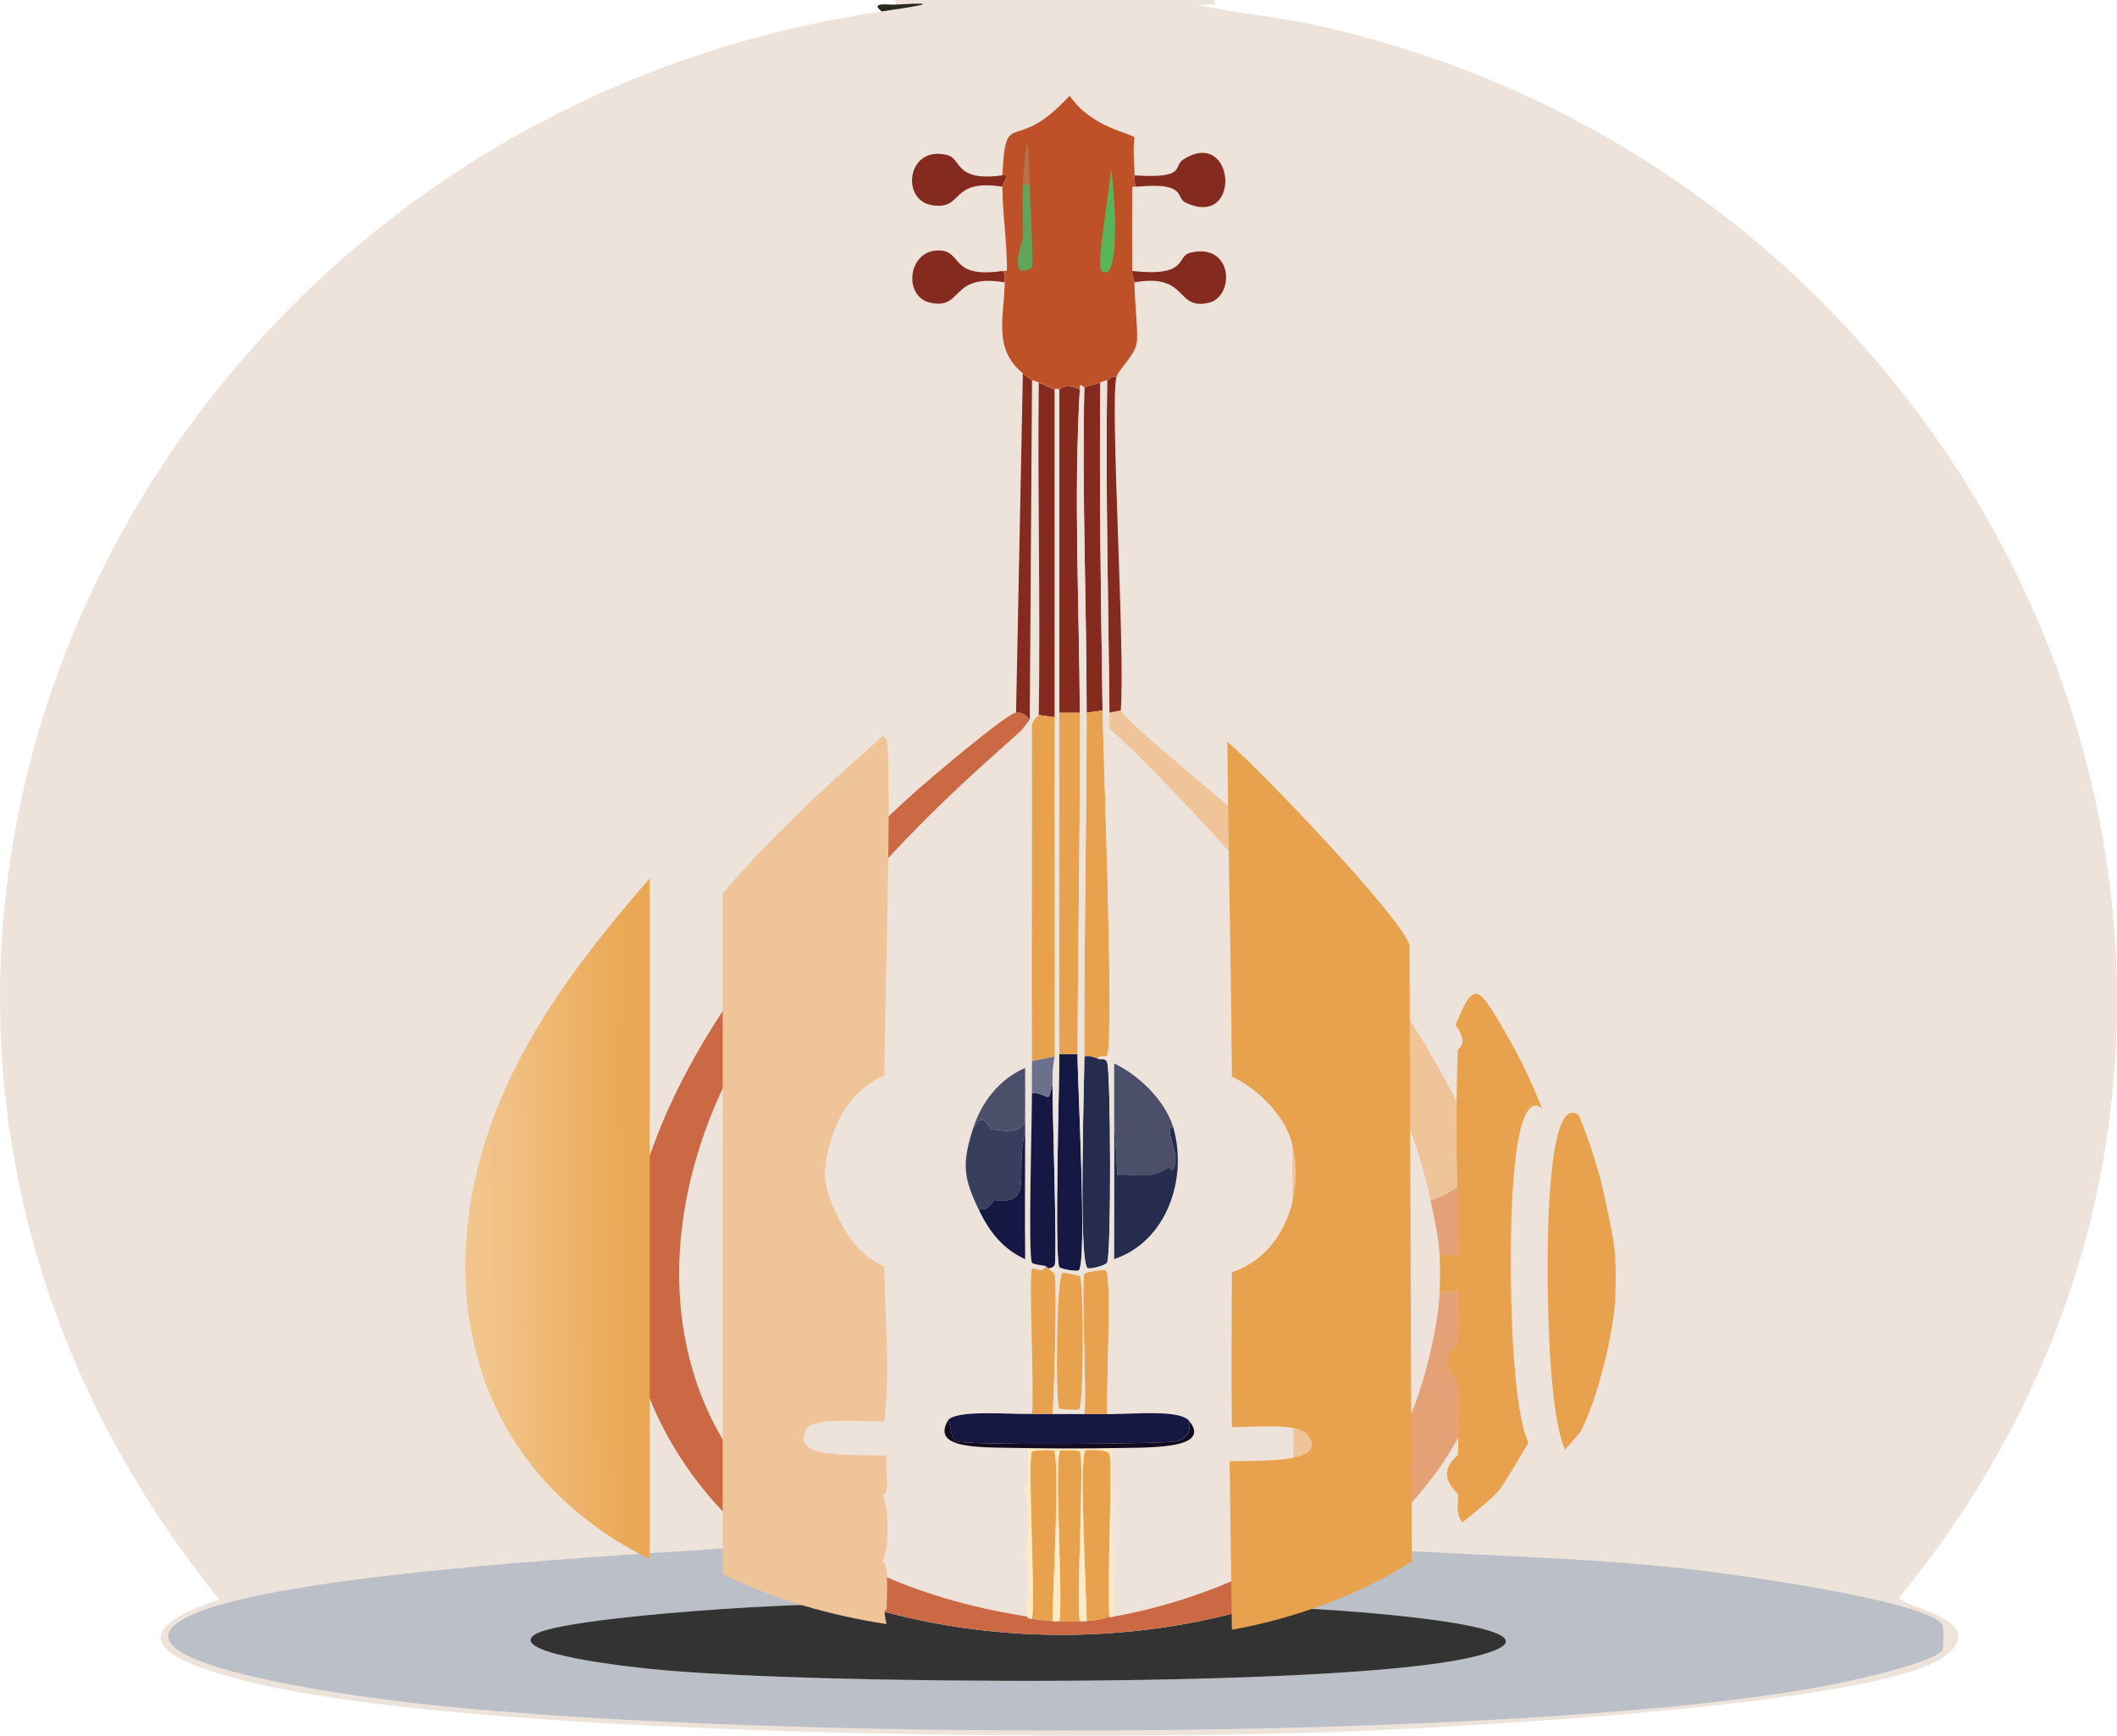 <?xml version="1.0" encoding="UTF-8" standalone="no"?>
<svg
   id="Layer_2"
   viewBox="0 0 354.16 290.35"
   version="1.1"
   sodipodi:docname="image_06.svg"
   inkscape:version="1.3.2 (091e20ef0f, 2023-11-25)"
   xmlns:inkscape="http://www.inkscape.org/namespaces/inkscape"
   xmlns:sodipodi="http://sodipodi.sourceforge.net/DTD/sodipodi-0.dtd"
   xmlns="http://www.w3.org/2000/svg"
   xmlns:svg="http://www.w3.org/2000/svg"
   xmlns:c2pa="http://c2pa.org/manifest">
  <sodipodi:namedview
     id="namedview60"
     pagecolor="#ffffff"
     bordercolor="#000000"
     borderopacity="0.25"
     inkscape:showpageshadow="2"
     inkscape:pageopacity="0.0"
     inkscape:pagecheckerboard="0"
     inkscape:deskcolor="#d1d1d1"
     showgrid="false"
     inkscape:zoom="2.6450835"
     inkscape:cx="163.51091"
     inkscape:cy="150.08978"
     inkscape:window-width="1842"
     inkscape:window-height="972"
     inkscape:window-x="35"
     inkscape:window-y="65"
     inkscape:window-maximized="1"
     inkscape:current-layer="g58" />
  <defs
     id="defs2">
    <style
       id="style1">
      .cls-1 {
        fill: #e4a175;
      }

      .cls-2 {
        fill: #bbbfc7;
      }

      .cls-3 {
        fill: #59f28f;
      }

      .cls-4 {
        fill: #2b2620;
      }

      .cls-5 {
        fill: #be5127;
      }

      .cls-6 {
        fill: #fbeac5;
      }

      .cls-7 {
        fill: #6b708b;
      }

      .cls-8 {
        fill: #cb6945;
      }

      .cls-9 {
        fill: url(#linear-gradient);
      }

      .cls-10 {
        fill: #4b4f6a;
      }

      .cls-11 {
        fill: #140a1d;
      }

      .cls-12 {
        fill: #252c4e;
      }

      .cls-13 {
        fill: #62a459;
      }

      .cls-14 {
        fill: #383e5d;
      }

      .cls-15 {
        fill: #efc499;
      }

      .cls-16 {
        fill: #b57245;
      }

      .cls-17 {
        fill: #e8a24e;
      }

      .cls-18 {
        fill: #58b658;
      }

      .cls-19 {
        fill: #1122a6;
      }

      .cls-20 {
        fill: #842a1e;
      }

      .cls-21 {
        fill: #151843;
      }

      .cls-22 {
        fill: #333;
      }

      .cls-23 {
        fill: #ede3da;
      }
    </style>
    <linearGradient
       id="linear-gradient"
       x1="140.63"
       y1="205.14"
       x2="116.25"
       y2="205.32"
       gradientUnits="userSpaceOnUse"
       gradientTransform="translate(-35.772,-1.248)">
      <stop
         offset="0"
         stop-color="#eaa855"
         id="stop1" />
      <stop
         offset="1"
         stop-color="#f2c58d"
         id="stop2" />
    </linearGradient>
  </defs>
  <g
     id="Layer_1-2"
     data-name="Layer_1">
    <g
       id="Generative_Object">
      <g
         id="g60">
        <path
           class="cls-23"
           d="m 203.12,0 0.19,0.76 h -3.05 c 6.27,1.47 13.3,1.99 19.81,3.43 118.42,26.19 177.13,166.13 97.7,263.01 -0.05,1.6 15.29,3.7 7.81,9.71 -10.87,8.73 -88.38,12.42 -105.89,12.95 -41.08,1.26 -142.26,0.69 -179.02,-8.76 -11.52,-2.96 -22.27,-7.44 -4,-13.52 C -46.5,164.72 20.91,20.6 147.51,1.91 151.67,1.3 159.46,0.19 149.8,0.77 V 0 c 17.76,0 35.55,0 53.32,0 z"
           id="path2"
           style="display:inline" />
        <g
           id="g59">
          <path
             class="cls-4"
             d="m 149.79,0.77 c 9.67,-0.58 1.88,0.53 -2.29,1.14 -2.07,-1.63 1.09,-1.07 2.29,-1.14 z"
             id="path3"
             style="display:inline" />
          <g
             id="g58">
            <g
               id="g57">
              <g
                 id="g10"
                 style="display:inline">
                <path
                   class="cls-2"
                   d="m 144.08,268.53 c -6.75,-0.83 -50.33,1.88 -54.66,4.95 -4.6,3.27 17.22,5.48 19.43,5.71 25.15,2.62 114.68,3.27 137.12,-1.9 23.89,-5.5 -31.27,-8.9 -35.99,-8.38 0,-0.25 -0.11,-0.65 0.19,-0.76 7.05,-2.58 11.64,-4.57 17.71,-9.14 18.04,1.19 36.29,1.44 54.28,3.43 6.98,0.77 38.95,5.11 42.66,9.14 0.43,0.47 0.3,4.19 0.19,4.38 -1.34,2.34 -17.41,5.68 -20.76,6.28 -52.47,9.47 -184.06,9.06 -238.06,2.29 -4.35,-0.55 -52.15,-6.42 -33.9,-14.47 16.05,-7.09 74.62,-10.05 95.03,-11.43 1.9,1.47 6.36,4.7 8.19,5.71 2.52,1.39 7.01,2.55 8.57,4.19 z"
                   id="path9" />
                <path
                   class="cls-22"
                   d="m 144.08,268.53 c 21.24,6.5 44.58,6.61 65.89,0.38 4.73,-0.52 59.88,2.88 35.99,8.38 -22.44,5.17 -111.98,4.53 -137.12,1.9 -2.21,-0.23 -24.03,-2.45 -19.43,-5.71 4.32,-3.07 47.91,-5.79 54.66,-4.95 z"
                   id="path10" />
              </g>
              <g
                 id="g56"
                 style="display:inline">
                <path
                   class="cls-8"
                   d="m 172.26,120.37 c -0.32,0.53 -0.75,1.05 -1.14,1.52 -1.2,1.44 -14.35,12.02 -26.66,26.28 -9.17,10.62 -18.15,21.9 -24,34.85 -13.78,30.53 -7.21,63.6 24,79.03 8.7,4.31 17.85,6.88 27.42,8.38 0.04,0 -0.3,0.23 0.76,0.38 1.19,0.17 2.22,0.29 3.43,0.38 0.45,0.03 0.79,-0.01 1.14,0 1.26,0.04 2.15,0.08 3.43,0 0.38,-0.02 0.77,0.03 1.14,0 2.93,-0.25 3.62,-0.73 3.81,-0.76 0.04,0 -0.29,0.19 0.76,0 10.29,-1.86 21.3,-5.75 30.09,-11.43 1.92,-1.24 3.23,-2.37 4.95,-3.81 1.68,-1.4 4.77,-3.77 6.09,-5.33 5.89,6.77 4.27,3.07 6.28,2.29 0.08,-0.03 0.75,0.64 0.57,1.14 -2.01,2.05 -4.18,3.99 -6.48,5.71 -6.08,4.58 -10.66,6.56 -17.71,9.14 -0.3,0.11 -0.19,0.51 -0.19,0.76 -21.31,6.23 -44.66,6.12 -65.89,-0.38 -1.56,-1.64 -6.05,-2.8 -8.57,-4.19 -1.83,-1.01 -6.29,-4.24 -8.19,-5.71 -10.94,-8.46 -19.45,-21.81 -21.71,-35.61 -5.53,-33.7 24.01,-69.45 47.42,-90.46 2.13,-1.92 15.35,-13.17 16.95,-13.33 1.12,-0.11 1.63,0.38 2.29,1.14 z"
                   id="path11" />
                <path
                   class="cls-15"
                   d="m 248.82,198.07 c -3.96,-1.65 -5.72,1.95 -9.52,2.67 -1.03,-5.12 -2.62,-10.03 -4.57,-14.85 -1.49,-3.67 -3.37,-7.8 -5.33,-11.24 -5.53,-9.72 -5.95,-10.3 -9.14,-2.67 2.34,3.15 0.39,3.95 0.38,4.19 -0.64,16.33 0.48,32.79 0,49.13 -3.87,3.8 -0.06,5.73 0,6.09 0.14,0.79 0.14,11.74 0,12.57 -4,3.36 -0.11,6.09 0,6.48 0.31,1.08 -0.64,2.89 0.76,4.76 -1.73,1.44 -3.03,2.57 -4.95,3.81 l -0.38,-103.03 c -0.78,-4.14 -25.27,-29.78 -30.47,-34.09 0,-0.89 0,-1.77 0,-2.67 l 1.9,-0.38 c 0.31,1.41 16.51,14.55 19.24,17.14 15.9,15.15 36.71,40.66 42.09,62.09 z"
                   id="path12" />
                <path
                   class="cls-1"
                   d="m 248.82,198.07 c 5.13,20.44 0.24,40.23 -14.47,55.23 0.18,-0.51 -0.49,-1.18 -0.57,-1.14 -2.01,0.79 -0.39,4.49 -6.28,-2.29 0.97,-1.15 3.89,-6.24 4.95,-8 0.48,-0.8 2.27,-2.47 2.67,-3.24 2.79,-5.45 5.42,-16.12 5.71,-22.28 1.24,-0.51 8.58,-0.5 8.95,-0.76 0.25,-0.18 0.31,-4.56 0.19,-4.76 -0.4,-0.67 -7.76,-0.64 -9.14,-0.95 -0.18,-3.11 -0.92,-6.11 -1.52,-9.14 3.8,-0.71 5.56,-4.32 9.52,-2.67 z"
                   id="path13" />
                <path
                   class="cls-17"
                   d="m 236.177,261.211 c -8.79,5.67 -19.8,9.57 -30.09,11.43 l -0.38,-28.19 c 5.74,-0.13 16.95,0.35 12.95,-4.57 -1.58,-1.94 -9.61,-1.08 -12.57,-1.14 -0.11,-8.59 -0.02,-17.31 0,-25.9 8.83,-2.92 12.43,-13.56 9.9,-22.09 -1.3,-4.39 -5.76,-8.74 -9.9,-10.66 -0.14,-18.65 -0.59,-37.34 -0.76,-55.99 5.2,4.31 29.69,29.95 30.47,34.09 l 0.38,103.03 z"
                   id="path14" />
                <path
                   class="cls-15"
                   d="m 147.563,123.147 c 0.24,-0.02 0.73,0.45 0.76,0.57 0.97,4.34 -0.37,47.52 -0.38,56.18 -4.4,1.92 -7.36,5.81 -8.76,10.28 -1.85,5.92 -1.57,8.16 1.14,13.71 1.72,3.53 3.93,6.32 7.62,8 0.09,8.6 1.03,17.29 0,25.9 -2.6,0.05 -11.87,-0.74 -12.95,1.14 -2.85,4.96 5.95,4.4 13.33,4.57 -0.22,3.19 0.64,6.41 -0.76,6.67 1.21,0.96 1.21,10.08 0,11.05 1.12,0.06 0.85,4.43 0.76,8 0,0.17 -0.73,-0.6 0,2.48 -9.57,-1.5 -18.72,-4.07 -27.42,-8.38 v -113.89 c 12.31,-14.26 25.47,-24.84 26.66,-26.28 z"
                   id="path15" />
                <path
                   class="cls-9"
                   d="m 108.688,260.812 c -31.21,-15.44 -37.77,-48.5 -24,-79.03 5.84,-12.95 14.82,-24.23 24,-34.85 v 113.89 z"
                   id="path16"
                   style="fill:url(#linear-gradient)" />
                <path
                   class="cls-17"
                   d="m 257.961,185.374 c -3.78,-2.87 -4.65,9.66 -4.95,14.66 -0.52,8.58 -0.55,34.24 2.67,41.33 -1.06,1.76 -3.98,6.85 -4.95,8 -1.32,1.56 -4.42,3.93 -6.09,5.33 -1.4,-1.88 -0.46,-3.68 -0.76,-4.76 -0.11,-0.38 -4,-3.12 0,-6.48 0.14,-0.83 0.14,-11.78 0,-12.57 -0.06,-0.37 -3.87,-2.3 0,-6.09 0.48,-16.34 -0.64,-32.81 0,-49.13 0,-0.24 1.96,-1.04 -0.38,-4.19 3.19,-7.64 3.61,-7.05 9.14,2.67 1.96,3.44 3.84,7.57 5.33,11.24 z"
                   id="path17" />
                <path
                   class="cls-23"
                   d="m 173.79,63.99 c -0.21,18.52 0.29,37.09 0,55.61 0,0.1 -1,0.78 -1.14,1.71 0.06,18.72 -0.08,37.48 0,56.18 0,1.77 -0.01,3.56 0,5.33 0.02,3.68 -0.67,27.13 0,28.38 0.19,0.36 2.19,0.5 2.29,0.57 -0.55,1.61 -1.99,0 -2.29,0.57 -0.55,1.07 0.42,20.94 0,24.19 -0.38,0 -0.76,0 -1.14,0 1.03,-8.61 0.09,-17.3 0,-25.9 -0.07,-7.04 0,-14.24 0,-21.33 0,-0.89 0,-1.78 0,-2.67 0,-2.66 0,-5.34 0,-8 0.01,-8.66 1.35,-51.84 0.38,-56.18 -0.03,-0.12 -0.53,-0.59 -0.76,-0.57 0.39,-0.47 0.82,-1 1.14,-1.52 l 0.38,-56.75 c 0.05,0.03 0.52,0.12 1.14,0.38 z"
                   id="path18" />
                <path
                   class="cls-17"
                   d="m 185.6,270.44 c -0.19,0.03 -0.88,0.51 -3.81,0.76 0.03,-3.33 -1.35,-27.74 -0.19,-28.57 0.16,-0.12 3.64,-0.25 4,0.57 0.55,1.24 -0.42,23.46 0,27.23 z"
                   id="path19" />
                <path
                   class="cls-17"
                   d="m 176.07,271.2 c -1.21,-0.09 -2.24,-0.21 -3.43,-0.38 0.62,-3.49 -0.81,-26.85 0,-28 0.19,-0.26 3.47,-0.3 3.62,-0.19 1.16,0.83 -0.22,25.24 -0.19,28.57 z"
                   id="path20" />
                <path
                   class="cls-17"
                   d="m 180.64,271.2 c -1.28,0.08 -2.17,0.04 -3.43,0 0.69,-3.4 -0.97,-27.74 0.19,-28.57 0.13,-0.09 3.05,-0.08 3.24,0.19 0.82,1.16 -0.63,24.84 0,28.38 z"
                   id="path21" />
                <path
                   class="cls-6"
                   d="m 185.98,242.25 0.38,28.19 c -1.05,0.19 -0.72,0 -0.76,0 -0.42,-3.78 0.55,-25.99 0,-27.23 -0.36,-0.82 -3.83,-0.69 -4,-0.57 -1.16,0.83 0.22,25.24 0.19,28.57 -0.37,0.03 -0.77,-0.02 -1.14,0 -0.63,-3.53 0.82,-27.22 0,-28.38 -0.19,-0.27 -3.11,-0.28 -3.24,-0.19 -1.16,0.83 0.49,25.17 -0.19,28.57 -0.35,-0.01 -0.69,0.03 -1.14,0 -0.03,-3.33 1.36,-27.74 0.19,-28.57 -0.15,-0.1 -3.43,-0.07 -3.62,0.19 -0.81,1.14 0.62,24.51 0,28 -1.06,-0.15 -0.72,-0.37 -0.76,-0.38 -0.73,-3.07 0,-2.3 0,-2.48 0.09,-3.57 0.36,-7.94 -0.76,-8 1.21,-0.96 1.21,-10.08 0,-11.05 1.4,-0.26 0.54,-3.47 0.76,-6.67 3.33,0.07 10.71,0.08 14.09,0 z"
                   id="path22"
                   style="display:inline" />
                <path
                   class="cls-17"
                   d="m 264.131,186.565 c 1.95,4.82 3.54,9.74 4.57,14.85 0.61,3.03 1.35,6.03 1.52,9.14 0.11,1.97 0.09,4.49 0,6.48 -0.29,6.16 -2.93,16.83 -5.71,22.28 -0.39,0.77 -2.18,2.44 -2.67,3.24 -3.22,-7.08 -3.18,-32.74 -2.67,-41.33 0.3,-5.01 1.17,-17.53 4.95,-14.66 z"
                   id="path23"
                   style="display:inline" />
                <g
                   id="g37">
                  <path
                     class="cls-20"
                     d="m 172.65,63.61 -0.38,56.75 c -0.66,-0.76 -1.17,-1.25 -2.29,-1.14 l 1.14,-56.75 c 0.39,0.31 1.16,0.93 1.52,1.14 z"
                     id="path24" />
                  <path
                     class="cls-20"
                     d="m 186.74,63.23 c -1.04,4.69 1.51,45.4 0.76,55.61 l -1.9,0.38 c -0.18,-18.52 -0.66,-37.08 -0.38,-55.61 0.78,-0.28 0.65,-1.06 1.52,-0.38 z"
                     id="path25" />
                  <path
                     class="cls-20"
                     d="m 190.17,31.24 c 0,-0.33 -0.37,0.53 -0.38,-1.9 8.89,0.55 6.32,-1.47 8.19,-2.67 8.61,-5.5 9.91,11.65 0.38,7.24 -1.78,-0.83 0.3,-3.51 -8.19,-2.67 z"
                     id="path26" />
                  <path
                     class="cls-20"
                     d="m 189.79,47.23 c 0,-0.29 -0.38,-1.15 -0.38,-1.9 9.54,1.05 7.26,-2.44 9.71,-3.05 7.21,-1.78 7.52,7.37 3.05,8.38 -5.6,1.26 -3.31,-5.02 -12.38,-3.43 z"
                     id="path27" />
                  <path
                     class="cls-20"
                     d="m 167.69,45.33 c 0,0.33 0.4,-0.49 0.38,1.9 -9.16,-1.54 -6.88,4.58 -12.38,3.43 -4.6,-0.96 -3.88,-8.61 1.14,-8.76 4.42,-0.13 1.75,4.75 10.86,3.43 z"
                     id="path28" />
                  <path
                     class="cls-20"
                     d="m 167.69,29.33 c 0,0 0.77,-0.12 0.76,0.19 0,0.09 -0.76,1.41 -0.76,1.71 -9.07,-1.41 -6.33,4.16 -12,3.05 -4.92,-0.97 -3.99,-9.89 2.67,-8.38 2.64,0.6 1.18,4.55 9.33,3.43 z"
                     id="path29" />
                  <path
                     class="cls-20"
                     d="m 180.64,65.14 c -1.04,18.01 -0.09,36.08 0,54.09 h -3.43 V 65.14 c 0.19,0.02 0.8,-1.23 3.43,0 z"
                     id="path30" />
                  <path
                     class="cls-20"
                     d="m 184.07,63.99 c -0.19,18.28 0.11,36.58 0.38,54.85 l -2.67,0.38 c 0,-18.13 -0.79,-36.32 -0.38,-54.47 0.63,-0.11 1.89,-0.54 2.67,-0.76 z"
                     id="path31" />
                  <path
                     class="cls-20"
                     d="m 176.45,65.14 v 54.85 l -2.67,-0.38 c 0.29,-18.52 -0.21,-37.09 0,-55.61 0.48,0.2 2.52,1.12 2.67,1.14 z"
                     id="path32" />
                  <g
                     id="g36">
                    <path
                       class="cls-5"
                       d="m 189.79,29.33 c 0.01,2.43 0.38,1.58 0.38,1.9 0,0.04 -0.76,-0.12 -0.76,0.19 -0.02,4.63 -0.03,9.27 0,13.9 0,0.75 0.38,1.62 0.38,1.9 0.02,3.31 0.64,8.51 0.38,10.09 -0.37,2.3 -3.1,4.44 -3.43,5.9 -0.87,-0.68 -0.75,0.1 -1.52,0.38 -0.3,0.11 -0.87,0.3 -1.14,0.38 -0.77,0.22 -2.03,0.65 -2.67,0.76 -0.36,0.06 -0.8,-0.98 -0.76,0.38 -2.62,-1.23 -3.24,0.02 -3.43,0 -0.84,-0.1 -0.72,0 -0.76,0 -0.14,-0.03 -2.18,-0.94 -2.67,-1.14 -0.63,-0.26 -1.09,-0.35 -1.14,-0.38 -0.36,-0.21 -1.13,-0.83 -1.52,-1.14 -5.1,-4.12 -3.1,-9.58 -3.05,-15.24 0.02,-2.39 -0.38,-1.58 -0.38,-1.9 0,-0.04 0.76,0.12 0.76,-0.19 0,-4.67 -0.75,-9.35 -0.76,-13.9 0,-0.3 0.76,-1.62 0.76,-1.71 0.01,-0.31 -0.76,-0.15 -0.76,-0.19 0.53,-11.83 1.94,-3.06 11.24,-13.33 3.61,5.43 10.54,6.29 10.86,7.05 -0.33,2.1 0,4.22 0,6.28 z"
                       id="path33" />
                    <path
                       class="cls-18"
                       d="m 185.79,28.19 c 0.6,1.89 1.91,19.74 -1.52,17.14 -1.03,-0.78 1.67,-14.88 1.52,-17.14 z"
                       id="path34" />
                    <path
                       class="cls-13"
                       d="m 172.26,30.86 c 0.04,3.14 0.71,13.29 0.38,13.9 -0.1,0.19 -1.37,0.72 -1.71,0.57 -1.63,-0.68 0.18,-5.24 0.19,-5.52 0.11,-2.97 -0.16,-5.99 0,-8.95 z"
                       id="path35" />
                    <path
                       class="cls-16"
                       d="m 172.26,30.86 h -1.14 c 0.49,-9.01 1.02,-9.05 1.14,0 z"
                       id="path36" />
                  </g>
                </g>
                <path
                   class="cls-17"
                   d="m 240.83,216.35 c 0.09,-1.99 0.11,-4.5 0,-6.48 1.39,0.31 8.74,0.28 9.14,0.95 0.12,0.2 0.06,4.58 -0.19,4.76 -0.37,0.26 -7.71,0.25 -8.95,0.76 z"
                   id="path37"
                   style="display:inline" />
                <path
                   class="cls-21"
                   d="m 171.5,236.54 c 0.38,0 0.76,0 1.14,0 1.14,-0.02 2.29,0.02 3.43,0 1.77,-0.02 3.56,-0.02 5.33,0 1.26,0.02 2.54,-0.02 3.81,0 0.38,0 0.76,0 1.14,0 2.96,0.06 10.99,-0.79 12.57,1.14 0.37,1.75 -0.36,2.98 -2.09,3.43 -1.79,0.46 -35.24,0.71 -36.95,0 -0.98,-0.41 -0.64,-2.82 -1.33,-3.43 1.08,-1.88 10.35,-1.09 12.95,-1.14 z"
                   id="path38"
                   style="display:inline" />
                <path
                   class="cls-10"
                   d="m 196.26,188.55 c -1.88,0.29 1.77,5.06 -0.19,7.24 -0.03,0.03 -0.4,-0.61 -0.76,-0.38 -3.11,2 -4.58,0.91 -8.38,1.14 l -0.57,-9.9 c -0.02,-2.91 0.02,-5.87 0,-8.76 4.15,1.93 8.6,6.27 9.9,10.66 z"
                   id="path39"
                   style="display:inline" />
                <path
                   class="cls-12"
                   d="m 196.26,188.55 c 2.52,8.53 -1.07,19.18 -9.9,22.09 0.01,-7.99 0.05,-16.01 0,-24 l 0.57,9.9 c 3.8,-0.23 5.27,0.85 8.38,-1.14 0.36,-0.23 0.73,0.41 0.76,0.38 1.96,-2.18 -1.69,-6.95 0.19,-7.24 z"
                   id="path40" />
                <path
                   class="cls-11"
                   d="m 198.93,237.68 c 4,4.92 -7.21,4.44 -12.95,4.57 -3.39,0.08 -10.77,0.07 -14.09,0 -7.38,-0.17 -16.18,0.39 -13.33,-4.57 0.69,0.61 0.35,3.02 1.33,3.43 1.7,0.71 35.16,0.46 36.95,0 1.74,-0.44 2.46,-1.68 2.09,-3.43 z"
                   id="path41" />
                <path
                   class="cls-14"
                   d="m 171.5,189.31 c -1.81,7.42 1.61,12.25 -5.14,11.43 -2.23,3.17 -2.22,0.31 -2.48,1.9 -2.71,-5.55 -2.99,-7.8 -1.14,-13.71 1.69,-3.49 2.76,-0.09 3.24,0 2.41,0.44 5.69,0.59 5.52,-2.29 0,0.89 0,1.78 0,2.67 z"
                   id="path42" />
                <path
                   class="cls-21"
                   d="m 171.5,210.64 c -3.68,-1.68 -5.89,-4.47 -7.62,-8 0.25,-1.59 0.24,1.27 2.48,-1.9 6.75,0.82 3.33,-4 5.14,-11.43 0,7.09 -0.07,14.29 0,21.33 z"
                   id="path43"
                   style="display:inline" />
                <path
                   class="cls-10"
                   d="m 171.5,178.64 c 0,2.66 0,5.34 0,8 0.17,2.87 -3.11,2.73 -5.52,2.29 -0.48,-0.09 -1.55,-3.49 -3.24,0 1.4,-4.48 4.36,-8.36 8.76,-10.28 z"
                   id="path44" />
                <path
                   class="cls-17"
                   d="m 176.45,119.98 c -0.06,18.91 0.08,37.84 0,56.75 l -3.81,0.76 c -0.08,-18.7 0.06,-37.46 0,-56.18 0.14,-0.93 1.14,-1.61 1.14,-1.71 z"
                   id="path45" />
                <path
                   class="cls-21"
                   d="m 175.31,212.16 c 0,0 -0.09,-0.14 -0.38,-0.38 -0.09,-0.07 -2.09,-0.22 -2.29,-0.57 -0.67,-1.25 0.02,-24.7 0,-28.38 3.04,0.03 2.61,2.26 3.43,-1.52 -0.02,4.38 0.81,28.83 0.38,30.28 -0.09,0.32 -0.73,0.69 -1.14,0.57 z"
                   id="path46"
                   style="display:inline" />
                <path
                   class="cls-17"
                   d="m 175.31,212.16 c 0.22,0.19 1.12,0.88 1.14,0.95 0.4,1.48 -0.03,19.63 -0.38,23.42 -1.14,0.02 -2.29,-0.02 -3.43,0 0.42,-3.25 -0.55,-23.11 0,-24.19 0.3,-0.57 1.74,1.04 2.29,-0.57 0.29,0.24 0.36,0.36 0.38,0.38 z"
                   id="path47"
                   style="display:inline" />
                <path
                   class="cls-7"
                   d="m 176.45,176.74 c 0,0.23 -0.37,1.02 -0.38,4.57 -0.82,3.78 -0.39,1.56 -3.43,1.52 -0.01,-1.77 0,-3.56 0,-5.33 z"
                   id="path48"
                   style="display:inline" />
                <path
                   class="cls-17"
                   d="m 183.69,177.12 c -0.83,-0.32 -1.32,-0.53 -2.29,-0.38 -0.07,-19.17 0.38,-38.37 0.38,-57.51 l 2.67,-0.38 c 0.11,7.26 1.96,55.08 0.76,57.71 -0.21,0.46 -1.47,-0.17 -1.52,0.57 z"
                   id="path49"
                   style="display:inline" />
                <path
                   class="cls-17"
                   d="m 180.64,119.22 c 0.09,19.05 -0.31,38.11 -0.38,57.13 h -3.05 c -0.07,-19.04 0.05,-38.1 0,-57.13 z"
                   id="path50"
                   style="display:inline" />
                <path
                   class="cls-12"
                   d="m 183.69,177.12 c 0.36,0.14 1.22,-0.21 1.52,0.57 0.61,1.56 0.72,32 0,33.52 -0.24,0.51 -2.84,1.13 -3.24,0.95 -1.61,-0.73 -0.56,-31.56 -0.57,-35.42 0.97,-0.15 1.46,0.06 2.29,0.38 z"
                   id="path51"
                   style="display:inline" />
                <path
                   class="cls-21"
                   d="m 180.26,176.36 c -0.02,4.33 1.66,35.13 0.19,36.18 -0.31,0.22 -3.07,-0.26 -3.24,-0.57 -0.85,-1.57 0.02,-31.08 0,-35.61 z"
                   id="path52"
                   style="display:inline" />
                <path
                   class="cls-17"
                   d="m 185.22,236.54 c -1.26,-0.02 -2.54,0.02 -3.81,0 0.42,-3.12 -0.56,-22.39 0,-23.42 0.2,-0.37 3.3,-0.8 3.62,-0.57 0.98,0.7 0.01,21.08 0.19,24 z"
                   id="path53"
                   style="display:inline" />
                <g
                   id="g55">
                  <path
                     class="cls-23"
                     d="m 185.22,63.61 c -0.28,18.53 0.21,37.09 0.38,55.61 0,0.89 0,1.77 0,2.67 0.17,18.65 0.62,37.34 0.76,55.99 0.02,2.89 -0.02,5.85 0,8.76 0.05,7.99 0.01,16.01 0,24 -0.02,8.59 -0.11,17.31 0,25.9 -0.38,0 -0.76,0 -1.14,0 -0.18,-2.92 0.79,-23.3 -0.19,-24 -0.32,-0.23 -3.42,0.2 -3.62,0.57 -0.56,1.03 0.42,20.3 0,23.42 -1.77,-0.02 -3.56,-0.02 -5.33,0 0.35,-3.8 0.78,-21.95 0.38,-23.42 -0.02,-0.07 -0.92,-0.76 -1.14,-0.95 0.41,0.12 1.05,-0.25 1.14,-0.57 0.43,-1.45 -0.4,-25.9 -0.38,-30.28 0.02,-3.55 0.38,-4.34 0.38,-4.57 0.08,-18.91 -0.06,-37.84 0,-56.75 V 65.14 c 0,0 -0.08,-0.1 0.76,0 v 54.09 c 0.05,19.04 -0.07,38.1 0,57.13 0.02,4.53 -0.85,34.05 0,35.61 0.17,0.31 2.92,0.8 3.24,0.57 1.47,-1.05 -0.21,-31.86 -0.19,-36.18 0.07,-19.03 0.48,-38.09 0.38,-57.13 -0.09,-18 -1.04,-36.08 0,-54.09 -0.04,-1.36 0.4,-0.32 0.76,-0.38 -0.41,18.14 0.38,36.34 0.38,54.47 0,19.15 -0.45,38.35 -0.38,57.51 0.01,3.87 -1.04,34.69 0.57,35.42 0.4,0.18 3,-0.44 3.24,-0.95 0.72,-1.51 0.61,-31.96 0,-33.52 -0.31,-0.78 -1.16,-0.43 -1.52,-0.57 0.05,-0.75 1.31,-0.11 1.52,-0.57 1.2,-2.62 -0.65,-50.44 -0.76,-57.71 -0.27,-18.27 -0.57,-36.56 -0.38,-54.85 0.28,-0.08 0.84,-0.27 1.14,-0.38 z"
                     id="path54" />
                  <path
                     class="cls-17"
                     d="m 177.79,212.92 c 0.14,-0.05 2.77,0.45 2.86,0.57 0.64,0.91 0.72,21.64 -0.19,22.28 -0.13,0.09 -3.05,0.08 -3.24,-0.19 -0.66,-0.92 -0.5,-22.28 0.57,-22.66 z"
                     id="path55" />
                </g>
              </g>
            </g>
          </g>
        </g>
      </g>
    </g>
  </g>
</svg>

